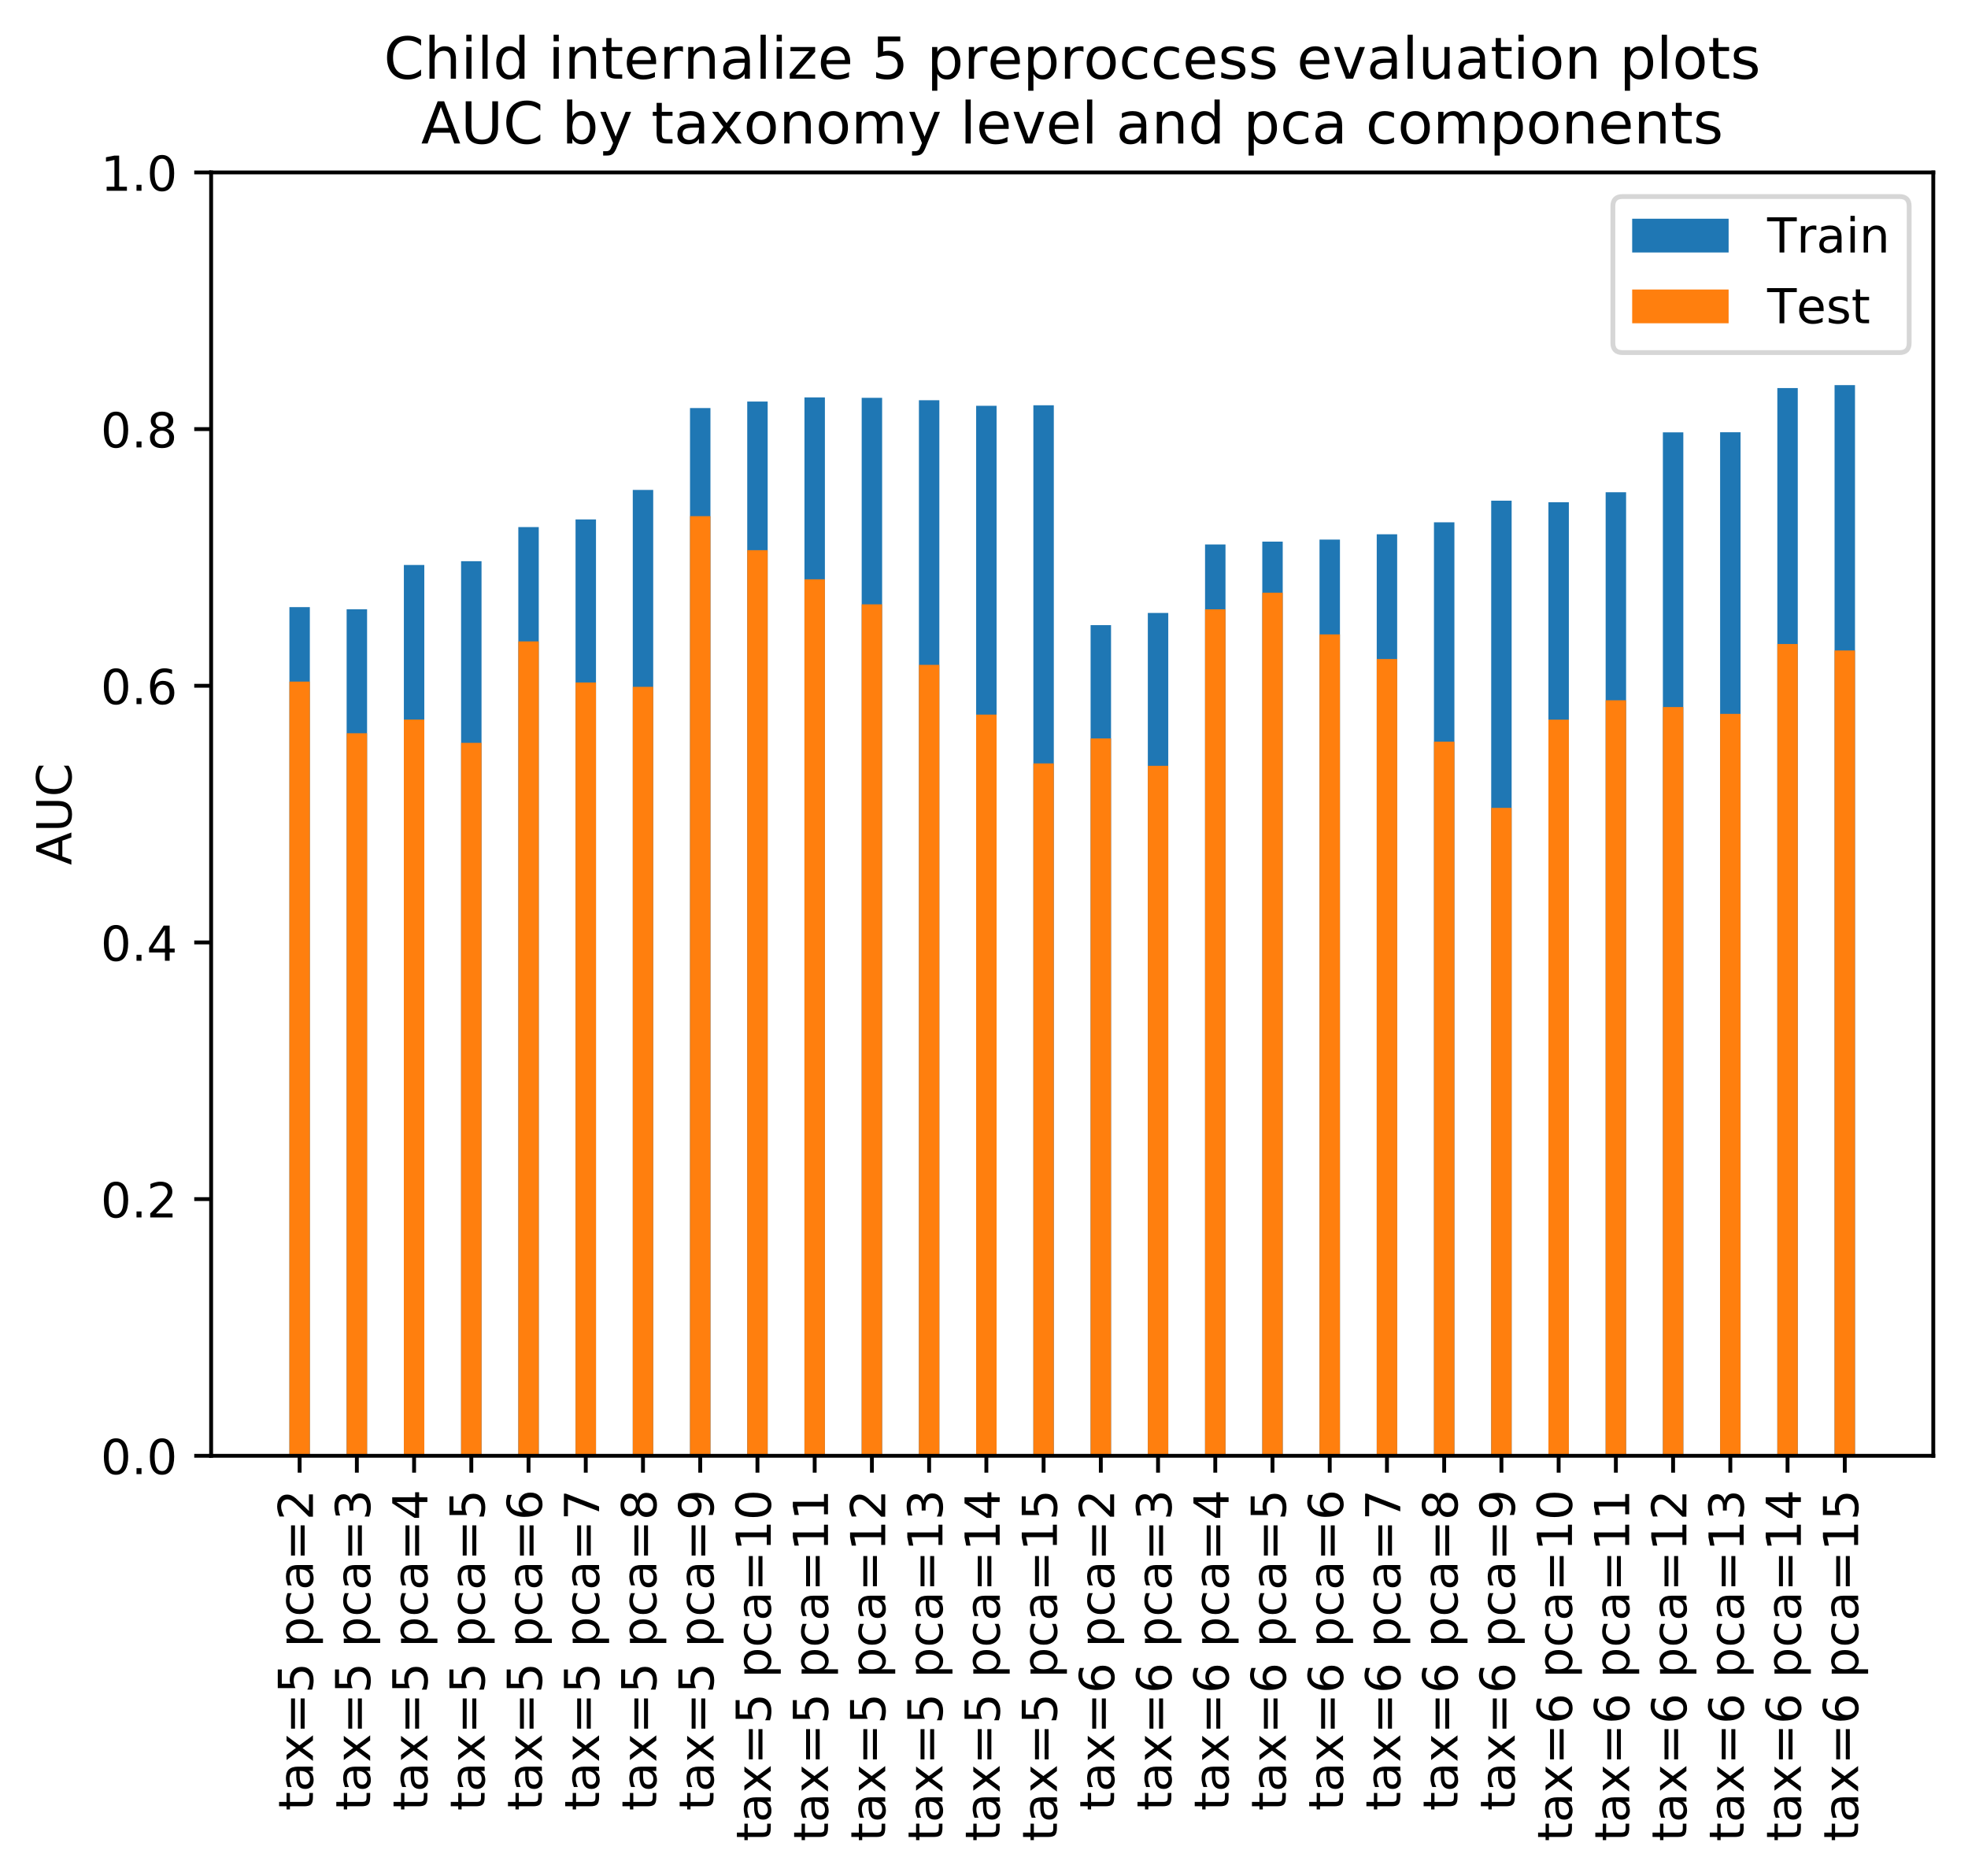 <?xml version="1.0" encoding="utf-8" standalone="no"?>
<!DOCTYPE svg PUBLIC "-//W3C//DTD SVG 1.1//EN"
  "http://www.w3.org/Graphics/SVG/1.1/DTD/svg11.dtd">
<!-- Created with matplotlib (https://matplotlib.org/) -->
<svg height="389.035pt" version="1.1" viewBox="0 0 408.101 389.035" width="408.101pt" xmlns="http://www.w3.org/2000/svg" xmlns:xlink="http://www.w3.org/1999/xlink">
 <defs>
  <style type="text/css">
*{stroke-linecap:butt;stroke-linejoin:round;}
  </style>
 </defs>
 <g id="figure_1">
  <g id="patch_1">
   <path d="M 0 389.035 
L 408.101 389.035 
L 408.101 0 
L 0 0 
z
" style="fill:#ffffff;"/>
  </g>
  <g id="axes_1">
   <g id="patch_2">
    <path d="M 43.781 301.868 
L 400.901 301.868 
L 400.901 35.755 
L 43.781 35.755 
z
" style="fill:#ffffff;"/>
   </g>
   <g id="patch_3">
    <path clip-path="url(#p8aed05c4dd)" d="M 60.014 301.868 
L 64.252 301.868 
L 64.252 125.894 
L 60.014 125.894 
z
" style="fill:#1f77b4;"/>
   </g>
   <g id="patch_4">
    <path clip-path="url(#p8aed05c4dd)" d="M 71.881 301.868 
L 76.12 301.868 
L 76.12 126.332 
L 71.881 126.332 
z
" style="fill:#1f77b4;"/>
   </g>
   <g id="patch_5">
    <path clip-path="url(#p8aed05c4dd)" d="M 83.749 301.868 
L 87.987 301.868 
L 87.987 117.155 
L 83.749 117.155 
z
" style="fill:#1f77b4;"/>
   </g>
   <g id="patch_6">
    <path clip-path="url(#p8aed05c4dd)" d="M 95.616 301.868 
L 99.854 301.868 
L 99.854 116.371 
L 95.616 116.371 
z
" style="fill:#1f77b4;"/>
   </g>
   <g id="patch_7">
    <path clip-path="url(#p8aed05c4dd)" d="M 107.483 301.868 
L 111.721 301.868 
L 111.721 109.295 
L 107.483 109.295 
z
" style="fill:#1f77b4;"/>
   </g>
   <g id="patch_8">
    <path clip-path="url(#p8aed05c4dd)" d="M 119.35 301.868 
L 123.589 301.868 
L 123.589 107.703 
L 119.35 107.703 
z
" style="fill:#1f77b4;"/>
   </g>
   <g id="patch_9">
    <path clip-path="url(#p8aed05c4dd)" d="M 131.218 301.868 
L 135.456 301.868 
L 135.456 101.589 
L 131.218 101.589 
z
" style="fill:#1f77b4;"/>
   </g>
   <g id="patch_10">
    <path clip-path="url(#p8aed05c4dd)" d="M 143.085 301.868 
L 147.323 301.868 
L 147.323 84.616 
L 143.085 84.616 
z
" style="fill:#1f77b4;"/>
   </g>
   <g id="patch_11">
    <path clip-path="url(#p8aed05c4dd)" d="M 154.952 301.868 
L 159.19 301.868 
L 159.19 83.267 
L 154.952 83.267 
z
" style="fill:#1f77b4;"/>
   </g>
   <g id="patch_12">
    <path clip-path="url(#p8aed05c4dd)" d="M 166.819 301.868 
L 171.058 301.868 
L 171.058 82.4 
L 166.819 82.4 
z
" style="fill:#1f77b4;"/>
   </g>
   <g id="patch_13">
    <path clip-path="url(#p8aed05c4dd)" d="M 178.687 301.868 
L 182.925 301.868 
L 182.925 82.496 
L 178.687 82.496 
z
" style="fill:#1f77b4;"/>
   </g>
   <g id="patch_14">
    <path clip-path="url(#p8aed05c4dd)" d="M 190.554 301.868 
L 194.792 301.868 
L 194.792 82.995 
L 190.554 82.995 
z
" style="fill:#1f77b4;"/>
   </g>
   <g id="patch_15">
    <path clip-path="url(#p8aed05c4dd)" d="M 202.421 301.868 
L 206.66 301.868 
L 206.66 84.141 
L 202.421 84.141 
z
" style="fill:#1f77b4;"/>
   </g>
   <g id="patch_16">
    <path clip-path="url(#p8aed05c4dd)" d="M 214.288 301.868 
L 218.527 301.868 
L 218.527 84.031 
L 214.288 84.031 
z
" style="fill:#1f77b4;"/>
   </g>
   <g id="patch_17">
    <path clip-path="url(#p8aed05c4dd)" d="M 226.156 301.868 
L 230.394 301.868 
L 230.394 129.619 
L 226.156 129.619 
z
" style="fill:#1f77b4;"/>
   </g>
   <g id="patch_18">
    <path clip-path="url(#p8aed05c4dd)" d="M 238.023 301.868 
L 242.261 301.868 
L 242.261 127.099 
L 238.023 127.099 
z
" style="fill:#1f77b4;"/>
   </g>
   <g id="patch_19">
    <path clip-path="url(#p8aed05c4dd)" d="M 249.89 301.868 
L 254.129 301.868 
L 254.129 112.894 
L 249.89 112.894 
z
" style="fill:#1f77b4;"/>
   </g>
   <g id="patch_20">
    <path clip-path="url(#p8aed05c4dd)" d="M 261.758 301.868 
L 265.996 301.868 
L 265.996 112.309 
L 261.758 112.309 
z
" style="fill:#1f77b4;"/>
   </g>
   <g id="patch_21">
    <path clip-path="url(#p8aed05c4dd)" d="M 273.625 301.868 
L 277.863 301.868 
L 277.863 111.883 
L 273.625 111.883 
z
" style="fill:#1f77b4;"/>
   </g>
   <g id="patch_22">
    <path clip-path="url(#p8aed05c4dd)" d="M 285.492 301.868 
L 289.73 301.868 
L 289.73 110.781 
L 285.492 110.781 
z
" style="fill:#1f77b4;"/>
   </g>
   <g id="patch_23">
    <path clip-path="url(#p8aed05c4dd)" d="M 297.359 301.868 
L 301.598 301.868 
L 301.598 108.309 
L 297.359 108.309 
z
" style="fill:#1f77b4;"/>
   </g>
   <g id="patch_24">
    <path clip-path="url(#p8aed05c4dd)" d="M 309.227 301.868 
L 313.465 301.868 
L 313.465 103.822 
L 309.227 103.822 
z
" style="fill:#1f77b4;"/>
   </g>
   <g id="patch_25">
    <path clip-path="url(#p8aed05c4dd)" d="M 321.094 301.868 
L 325.332 301.868 
L 325.332 104.147 
L 321.094 104.147 
z
" style="fill:#1f77b4;"/>
   </g>
   <g id="patch_26">
    <path clip-path="url(#p8aed05c4dd)" d="M 332.961 301.868 
L 337.199 301.868 
L 337.199 102.068 
L 332.961 102.068 
z
" style="fill:#1f77b4;"/>
   </g>
   <g id="patch_27">
    <path clip-path="url(#p8aed05c4dd)" d="M 344.828 301.868 
L 349.067 301.868 
L 349.067 89.654 
L 344.828 89.654 
z
" style="fill:#1f77b4;"/>
   </g>
   <g id="patch_28">
    <path clip-path="url(#p8aed05c4dd)" d="M 356.696 301.868 
L 360.934 301.868 
L 360.934 89.628 
L 356.696 89.628 
z
" style="fill:#1f77b4;"/>
   </g>
   <g id="patch_29">
    <path clip-path="url(#p8aed05c4dd)" d="M 368.563 301.868 
L 372.801 301.868 
L 372.801 80.463 
L 368.563 80.463 
z
" style="fill:#1f77b4;"/>
   </g>
   <g id="patch_30">
    <path clip-path="url(#p8aed05c4dd)" d="M 380.43 301.868 
L 384.669 301.868 
L 384.669 79.861 
L 380.43 79.861 
z
" style="fill:#1f77b4;"/>
   </g>
   <g id="patch_31">
    <path clip-path="url(#p8aed05c4dd)" d="M 60.014 301.868 
L 64.252 301.868 
L 64.252 141.338 
L 60.014 141.338 
z
" style="fill:#ff7f0e;"/>
   </g>
   <g id="patch_32">
    <path clip-path="url(#p8aed05c4dd)" d="M 71.881 301.868 
L 76.12 301.868 
L 76.12 152.037 
L 71.881 152.037 
z
" style="fill:#ff7f0e;"/>
   </g>
   <g id="patch_33">
    <path clip-path="url(#p8aed05c4dd)" d="M 83.749 301.868 
L 87.987 301.868 
L 87.987 149.2 
L 83.749 149.2 
z
" style="fill:#ff7f0e;"/>
   </g>
   <g id="patch_34">
    <path clip-path="url(#p8aed05c4dd)" d="M 95.616 301.868 
L 99.854 301.868 
L 99.854 154.039 
L 95.616 154.039 
z
" style="fill:#ff7f0e;"/>
   </g>
   <g id="patch_35">
    <path clip-path="url(#p8aed05c4dd)" d="M 107.483 301.868 
L 111.721 301.868 
L 111.721 132.996 
L 107.483 132.996 
z
" style="fill:#ff7f0e;"/>
   </g>
   <g id="patch_36">
    <path clip-path="url(#p8aed05c4dd)" d="M 119.35 301.868 
L 123.589 301.868 
L 123.589 141.521 
L 119.35 141.521 
z
" style="fill:#ff7f0e;"/>
   </g>
   <g id="patch_37">
    <path clip-path="url(#p8aed05c4dd)" d="M 131.218 301.868 
L 135.456 301.868 
L 135.456 142.419 
L 131.218 142.419 
z
" style="fill:#ff7f0e;"/>
   </g>
   <g id="patch_38">
    <path clip-path="url(#p8aed05c4dd)" d="M 143.085 301.868 
L 147.323 301.868 
L 147.323 107.034 
L 143.085 107.034 
z
" style="fill:#ff7f0e;"/>
   </g>
   <g id="patch_39">
    <path clip-path="url(#p8aed05c4dd)" d="M 154.952 301.868 
L 159.19 301.868 
L 159.19 114.086 
L 154.952 114.086 
z
" style="fill:#ff7f0e;"/>
   </g>
   <g id="patch_40">
    <path clip-path="url(#p8aed05c4dd)" d="M 166.819 301.868 
L 171.058 301.868 
L 171.058 120.126 
L 166.819 120.126 
z
" style="fill:#ff7f0e;"/>
   </g>
   <g id="patch_41">
    <path clip-path="url(#p8aed05c4dd)" d="M 178.687 301.868 
L 182.925 301.868 
L 182.925 125.318 
L 178.687 125.318 
z
" style="fill:#ff7f0e;"/>
   </g>
   <g id="patch_42">
    <path clip-path="url(#p8aed05c4dd)" d="M 190.554 301.868 
L 194.792 301.868 
L 194.792 137.86 
L 190.554 137.86 
z
" style="fill:#ff7f0e;"/>
   </g>
   <g id="patch_43">
    <path clip-path="url(#p8aed05c4dd)" d="M 202.421 301.868 
L 206.66 301.868 
L 206.66 148.177 
L 202.421 148.177 
z
" style="fill:#ff7f0e;"/>
   </g>
   <g id="patch_44">
    <path clip-path="url(#p8aed05c4dd)" d="M 214.288 301.868 
L 218.527 301.868 
L 218.527 158.3 
L 214.288 158.3 
z
" style="fill:#ff7f0e;"/>
   </g>
   <g id="patch_45">
    <path clip-path="url(#p8aed05c4dd)" d="M 226.156 301.868 
L 230.394 301.868 
L 230.394 153.121 
L 226.156 153.121 
z
" style="fill:#ff7f0e;"/>
   </g>
   <g id="patch_46">
    <path clip-path="url(#p8aed05c4dd)" d="M 238.023 301.868 
L 242.261 301.868 
L 242.261 158.796 
L 238.023 158.796 
z
" style="fill:#ff7f0e;"/>
   </g>
   <g id="patch_47">
    <path clip-path="url(#p8aed05c4dd)" d="M 249.89 301.868 
L 254.129 301.868 
L 254.129 126.346 
L 249.89 126.346 
z
" style="fill:#ff7f0e;"/>
   </g>
   <g id="patch_48">
    <path clip-path="url(#p8aed05c4dd)" d="M 261.758 301.868 
L 265.996 301.868 
L 265.996 122.899 
L 261.758 122.899 
z
" style="fill:#ff7f0e;"/>
   </g>
   <g id="patch_49">
    <path clip-path="url(#p8aed05c4dd)" d="M 273.625 301.868 
L 277.863 301.868 
L 277.863 131.552 
L 273.625 131.552 
z
" style="fill:#ff7f0e;"/>
   </g>
   <g id="patch_50">
    <path clip-path="url(#p8aed05c4dd)" d="M 285.492 301.868 
L 289.73 301.868 
L 289.73 136.652 
L 285.492 136.652 
z
" style="fill:#ff7f0e;"/>
   </g>
   <g id="patch_51">
    <path clip-path="url(#p8aed05c4dd)" d="M 297.359 301.868 
L 301.598 301.868 
L 301.598 153.799 
L 297.359 153.799 
z
" style="fill:#ff7f0e;"/>
   </g>
   <g id="patch_52">
    <path clip-path="url(#p8aed05c4dd)" d="M 309.227 301.868 
L 313.465 301.868 
L 313.465 167.513 
L 309.227 167.513 
z
" style="fill:#ff7f0e;"/>
   </g>
   <g id="patch_53">
    <path clip-path="url(#p8aed05c4dd)" d="M 321.094 301.868 
L 325.332 301.868 
L 325.332 149.225 
L 321.094 149.225 
z
" style="fill:#ff7f0e;"/>
   </g>
   <g id="patch_54">
    <path clip-path="url(#p8aed05c4dd)" d="M 332.961 301.868 
L 337.199 301.868 
L 337.199 145.208 
L 332.961 145.208 
z
" style="fill:#ff7f0e;"/>
   </g>
   <g id="patch_55">
    <path clip-path="url(#p8aed05c4dd)" d="M 344.828 301.868 
L 349.067 301.868 
L 349.067 146.607 
L 344.828 146.607 
z
" style="fill:#ff7f0e;"/>
   </g>
   <g id="patch_56">
    <path clip-path="url(#p8aed05c4dd)" d="M 356.696 301.868 
L 360.934 301.868 
L 360.934 148.029 
L 356.696 148.029 
z
" style="fill:#ff7f0e;"/>
   </g>
   <g id="patch_57">
    <path clip-path="url(#p8aed05c4dd)" d="M 368.563 301.868 
L 372.801 301.868 
L 372.801 133.542 
L 368.563 133.542 
z
" style="fill:#ff7f0e;"/>
   </g>
   <g id="patch_58">
    <path clip-path="url(#p8aed05c4dd)" d="M 380.43 301.868 
L 384.669 301.868 
L 384.669 134.878 
L 380.43 134.878 
z
" style="fill:#ff7f0e;"/>
   </g>
   <g id="matplotlib.axis_1">
    <g id="xtick_1">
     <g id="line2d_1">
      <defs>
       <path d="M 0 0 
L 0 3.5 
" id="m11290af856" style="stroke:#000000;stroke-width:0.8;"/>
      </defs>
      <g>
       <use style="stroke:#000000;stroke-width:0.8;" x="62.133" xlink:href="#m11290af856" y="301.868"/>
      </g>
     </g>
     <g id="text_1">
      <!-- tax=5 pca=2 -->
      <defs>
       <path d="M 18.312 70.219 
L 18.312 54.688 
L 36.812 54.688 
L 36.812 47.703 
L 18.312 47.703 
L 18.312 18.016 
Q 18.312 11.328 20.141 9.422 
Q 21.969 7.516 27.594 7.516 
L 36.812 7.516 
L 36.812 0 
L 27.594 0 
Q 17.188 0 13.234 3.875 
Q 9.281 7.766 9.281 18.016 
L 9.281 47.703 
L 2.688 47.703 
L 2.688 54.688 
L 9.281 54.688 
L 9.281 70.219 
z
" id="DejaVuSans-116"/>
       <path d="M 34.281 27.484 
Q 23.391 27.484 19.188 25 
Q 14.984 22.516 14.984 16.5 
Q 14.984 11.719 18.141 8.906 
Q 21.297 6.109 26.703 6.109 
Q 34.188 6.109 38.703 11.406 
Q 43.219 16.703 43.219 25.484 
L 43.219 27.484 
z
M 52.203 31.203 
L 52.203 0 
L 43.219 0 
L 43.219 8.297 
Q 40.141 3.328 35.547 0.953 
Q 30.953 -1.422 24.312 -1.422 
Q 15.922 -1.422 10.953 3.297 
Q 6 8.016 6 15.922 
Q 6 25.141 12.172 29.828 
Q 18.359 34.516 30.609 34.516 
L 43.219 34.516 
L 43.219 35.406 
Q 43.219 41.609 39.141 45 
Q 35.062 48.391 27.688 48.391 
Q 23 48.391 18.547 47.266 
Q 14.109 46.141 10.016 43.891 
L 10.016 52.203 
Q 14.938 54.109 19.578 55.047 
Q 24.219 56 28.609 56 
Q 40.484 56 46.344 49.844 
Q 52.203 43.703 52.203 31.203 
z
" id="DejaVuSans-97"/>
       <path d="M 54.891 54.688 
L 35.109 28.078 
L 55.906 0 
L 45.312 0 
L 29.391 21.484 
L 13.484 0 
L 2.875 0 
L 24.125 28.609 
L 4.688 54.688 
L 15.281 54.688 
L 29.781 35.203 
L 44.281 54.688 
z
" id="DejaVuSans-120"/>
       <path d="M 10.594 45.406 
L 73.188 45.406 
L 73.188 37.203 
L 10.594 37.203 
z
M 10.594 25.484 
L 73.188 25.484 
L 73.188 17.188 
L 10.594 17.188 
z
" id="DejaVuSans-61"/>
       <path d="M 10.797 72.906 
L 49.516 72.906 
L 49.516 64.594 
L 19.828 64.594 
L 19.828 46.734 
Q 21.969 47.469 24.109 47.828 
Q 26.266 48.188 28.422 48.188 
Q 40.625 48.188 47.75 41.5 
Q 54.891 34.812 54.891 23.391 
Q 54.891 11.625 47.562 5.094 
Q 40.234 -1.422 26.906 -1.422 
Q 22.312 -1.422 17.547 -0.641 
Q 12.797 0.141 7.719 1.703 
L 7.719 11.625 
Q 12.109 9.234 16.797 8.062 
Q 21.484 6.891 26.703 6.891 
Q 35.156 6.891 40.078 11.328 
Q 45.016 15.766 45.016 23.391 
Q 45.016 31 40.078 35.438 
Q 35.156 39.891 26.703 39.891 
Q 22.75 39.891 18.812 39.016 
Q 14.891 38.141 10.797 36.281 
z
" id="DejaVuSans-53"/>
       <path id="DejaVuSans-32"/>
       <path d="M 18.109 8.203 
L 18.109 -20.797 
L 9.078 -20.797 
L 9.078 54.688 
L 18.109 54.688 
L 18.109 46.391 
Q 20.953 51.266 25.266 53.625 
Q 29.594 56 35.594 56 
Q 45.562 56 51.781 48.094 
Q 58.016 40.188 58.016 27.297 
Q 58.016 14.406 51.781 6.484 
Q 45.562 -1.422 35.594 -1.422 
Q 29.594 -1.422 25.266 0.953 
Q 20.953 3.328 18.109 8.203 
z
M 48.688 27.297 
Q 48.688 37.203 44.609 42.844 
Q 40.531 48.484 33.406 48.484 
Q 26.266 48.484 22.188 42.844 
Q 18.109 37.203 18.109 27.297 
Q 18.109 17.391 22.188 11.75 
Q 26.266 6.109 33.406 6.109 
Q 40.531 6.109 44.609 11.75 
Q 48.688 17.391 48.688 27.297 
z
" id="DejaVuSans-112"/>
       <path d="M 48.781 52.594 
L 48.781 44.188 
Q 44.969 46.297 41.141 47.344 
Q 37.312 48.391 33.406 48.391 
Q 24.656 48.391 19.812 42.844 
Q 14.984 37.312 14.984 27.297 
Q 14.984 17.281 19.812 11.734 
Q 24.656 6.203 33.406 6.203 
Q 37.312 6.203 41.141 7.25 
Q 44.969 8.297 48.781 10.406 
L 48.781 2.094 
Q 45.016 0.344 40.984 -0.531 
Q 36.969 -1.422 32.422 -1.422 
Q 20.062 -1.422 12.781 6.344 
Q 5.516 14.109 5.516 27.297 
Q 5.516 40.672 12.859 48.328 
Q 20.219 56 33.016 56 
Q 37.156 56 41.109 55.141 
Q 45.062 54.297 48.781 52.594 
z
" id="DejaVuSans-99"/>
       <path d="M 19.188 8.297 
L 53.609 8.297 
L 53.609 0 
L 7.328 0 
L 7.328 8.297 
Q 12.938 14.109 22.625 23.891 
Q 32.328 33.688 34.812 36.531 
Q 39.547 41.844 41.422 45.531 
Q 43.312 49.219 43.312 52.781 
Q 43.312 58.594 39.234 62.25 
Q 35.156 65.922 28.609 65.922 
Q 23.969 65.922 18.812 64.312 
Q 13.672 62.703 7.812 59.422 
L 7.812 69.391 
Q 13.766 71.781 18.938 73 
Q 24.125 74.219 28.422 74.219 
Q 39.75 74.219 46.484 68.547 
Q 53.219 62.891 53.219 53.422 
Q 53.219 48.922 51.531 44.891 
Q 49.859 40.875 45.406 35.406 
Q 44.188 33.984 37.641 27.219 
Q 31.109 20.453 19.188 8.297 
z
" id="DejaVuSans-50"/>
      </defs>
      <g transform="translate(64.893 375.472)rotate(-90)scale(0.1 -0.1)">
       <use xlink:href="#DejaVuSans-116"/>
       <use x="39.209" xlink:href="#DejaVuSans-97"/>
       <use x="100.488" xlink:href="#DejaVuSans-120"/>
       <use x="159.668" xlink:href="#DejaVuSans-61"/>
       <use x="243.457" xlink:href="#DejaVuSans-53"/>
       <use x="307.08" xlink:href="#DejaVuSans-32"/>
       <use x="338.867" xlink:href="#DejaVuSans-112"/>
       <use x="402.344" xlink:href="#DejaVuSans-99"/>
       <use x="457.324" xlink:href="#DejaVuSans-97"/>
       <use x="518.604" xlink:href="#DejaVuSans-61"/>
       <use x="602.393" xlink:href="#DejaVuSans-50"/>
      </g>
     </g>
    </g>
    <g id="xtick_2">
     <g id="line2d_2">
      <g>
       <use style="stroke:#000000;stroke-width:0.8;" x="74" xlink:href="#m11290af856" y="301.868"/>
      </g>
     </g>
     <g id="text_2">
      <!-- tax=5 pca=3 -->
      <defs>
       <path d="M 40.578 39.312 
Q 47.656 37.797 51.625 33 
Q 55.609 28.219 55.609 21.188 
Q 55.609 10.406 48.188 4.484 
Q 40.766 -1.422 27.094 -1.422 
Q 22.516 -1.422 17.656 -0.516 
Q 12.797 0.391 7.625 2.203 
L 7.625 11.719 
Q 11.719 9.328 16.594 8.109 
Q 21.484 6.891 26.812 6.891 
Q 36.078 6.891 40.938 10.547 
Q 45.797 14.203 45.797 21.188 
Q 45.797 27.641 41.281 31.266 
Q 36.766 34.906 28.719 34.906 
L 20.219 34.906 
L 20.219 43.016 
L 29.109 43.016 
Q 36.375 43.016 40.234 45.922 
Q 44.094 48.828 44.094 54.297 
Q 44.094 59.906 40.109 62.906 
Q 36.141 65.922 28.719 65.922 
Q 24.656 65.922 20.016 65.031 
Q 15.375 64.156 9.812 62.312 
L 9.812 71.094 
Q 15.438 72.656 20.344 73.438 
Q 25.25 74.219 29.594 74.219 
Q 40.828 74.219 47.359 69.109 
Q 53.906 64.016 53.906 55.328 
Q 53.906 49.266 50.438 45.094 
Q 46.969 40.922 40.578 39.312 
z
" id="DejaVuSans-51"/>
      </defs>
      <g transform="translate(76.76 375.472)rotate(-90)scale(0.1 -0.1)">
       <use xlink:href="#DejaVuSans-116"/>
       <use x="39.209" xlink:href="#DejaVuSans-97"/>
       <use x="100.488" xlink:href="#DejaVuSans-120"/>
       <use x="159.668" xlink:href="#DejaVuSans-61"/>
       <use x="243.457" xlink:href="#DejaVuSans-53"/>
       <use x="307.08" xlink:href="#DejaVuSans-32"/>
       <use x="338.867" xlink:href="#DejaVuSans-112"/>
       <use x="402.344" xlink:href="#DejaVuSans-99"/>
       <use x="457.324" xlink:href="#DejaVuSans-97"/>
       <use x="518.604" xlink:href="#DejaVuSans-61"/>
       <use x="602.393" xlink:href="#DejaVuSans-51"/>
      </g>
     </g>
    </g>
    <g id="xtick_3">
     <g id="line2d_3">
      <g>
       <use style="stroke:#000000;stroke-width:0.8;" x="85.868" xlink:href="#m11290af856" y="301.868"/>
      </g>
     </g>
     <g id="text_3">
      <!-- tax=5 pca=4 -->
      <defs>
       <path d="M 37.797 64.312 
L 12.891 25.391 
L 37.797 25.391 
z
M 35.203 72.906 
L 47.609 72.906 
L 47.609 25.391 
L 58.016 25.391 
L 58.016 17.188 
L 47.609 17.188 
L 47.609 0 
L 37.797 0 
L 37.797 17.188 
L 4.891 17.188 
L 4.891 26.703 
z
" id="DejaVuSans-52"/>
      </defs>
      <g transform="translate(88.627 375.472)rotate(-90)scale(0.1 -0.1)">
       <use xlink:href="#DejaVuSans-116"/>
       <use x="39.209" xlink:href="#DejaVuSans-97"/>
       <use x="100.488" xlink:href="#DejaVuSans-120"/>
       <use x="159.668" xlink:href="#DejaVuSans-61"/>
       <use x="243.457" xlink:href="#DejaVuSans-53"/>
       <use x="307.08" xlink:href="#DejaVuSans-32"/>
       <use x="338.867" xlink:href="#DejaVuSans-112"/>
       <use x="402.344" xlink:href="#DejaVuSans-99"/>
       <use x="457.324" xlink:href="#DejaVuSans-97"/>
       <use x="518.604" xlink:href="#DejaVuSans-61"/>
       <use x="602.393" xlink:href="#DejaVuSans-52"/>
      </g>
     </g>
    </g>
    <g id="xtick_4">
     <g id="line2d_4">
      <g>
       <use style="stroke:#000000;stroke-width:0.8;" x="97.735" xlink:href="#m11290af856" y="301.868"/>
      </g>
     </g>
     <g id="text_4">
      <!-- tax=5 pca=5 -->
      <g transform="translate(100.494 375.472)rotate(-90)scale(0.1 -0.1)">
       <use xlink:href="#DejaVuSans-116"/>
       <use x="39.209" xlink:href="#DejaVuSans-97"/>
       <use x="100.488" xlink:href="#DejaVuSans-120"/>
       <use x="159.668" xlink:href="#DejaVuSans-61"/>
       <use x="243.457" xlink:href="#DejaVuSans-53"/>
       <use x="307.08" xlink:href="#DejaVuSans-32"/>
       <use x="338.867" xlink:href="#DejaVuSans-112"/>
       <use x="402.344" xlink:href="#DejaVuSans-99"/>
       <use x="457.324" xlink:href="#DejaVuSans-97"/>
       <use x="518.604" xlink:href="#DejaVuSans-61"/>
       <use x="602.393" xlink:href="#DejaVuSans-53"/>
      </g>
     </g>
    </g>
    <g id="xtick_5">
     <g id="line2d_5">
      <g>
       <use style="stroke:#000000;stroke-width:0.8;" x="109.602" xlink:href="#m11290af856" y="301.868"/>
      </g>
     </g>
     <g id="text_5">
      <!-- tax=5 pca=6 -->
      <defs>
       <path d="M 33.016 40.375 
Q 26.375 40.375 22.484 35.828 
Q 18.609 31.297 18.609 23.391 
Q 18.609 15.531 22.484 10.953 
Q 26.375 6.391 33.016 6.391 
Q 39.656 6.391 43.531 10.953 
Q 47.406 15.531 47.406 23.391 
Q 47.406 31.297 43.531 35.828 
Q 39.656 40.375 33.016 40.375 
z
M 52.594 71.297 
L 52.594 62.312 
Q 48.875 64.062 45.094 64.984 
Q 41.312 65.922 37.594 65.922 
Q 27.828 65.922 22.672 59.328 
Q 17.531 52.734 16.797 39.406 
Q 19.672 43.656 24.016 45.922 
Q 28.375 48.188 33.594 48.188 
Q 44.578 48.188 50.953 41.516 
Q 57.328 34.859 57.328 23.391 
Q 57.328 12.156 50.688 5.359 
Q 44.047 -1.422 33.016 -1.422 
Q 20.359 -1.422 13.672 8.266 
Q 6.984 17.969 6.984 36.375 
Q 6.984 53.656 15.188 63.938 
Q 23.391 74.219 37.203 74.219 
Q 40.922 74.219 44.703 73.484 
Q 48.484 72.75 52.594 71.297 
z
" id="DejaVuSans-54"/>
      </defs>
      <g transform="translate(112.362 375.472)rotate(-90)scale(0.1 -0.1)">
       <use xlink:href="#DejaVuSans-116"/>
       <use x="39.209" xlink:href="#DejaVuSans-97"/>
       <use x="100.488" xlink:href="#DejaVuSans-120"/>
       <use x="159.668" xlink:href="#DejaVuSans-61"/>
       <use x="243.457" xlink:href="#DejaVuSans-53"/>
       <use x="307.08" xlink:href="#DejaVuSans-32"/>
       <use x="338.867" xlink:href="#DejaVuSans-112"/>
       <use x="402.344" xlink:href="#DejaVuSans-99"/>
       <use x="457.324" xlink:href="#DejaVuSans-97"/>
       <use x="518.604" xlink:href="#DejaVuSans-61"/>
       <use x="602.393" xlink:href="#DejaVuSans-54"/>
      </g>
     </g>
    </g>
    <g id="xtick_6">
     <g id="line2d_6">
      <g>
       <use style="stroke:#000000;stroke-width:0.8;" x="121.469" xlink:href="#m11290af856" y="301.868"/>
      </g>
     </g>
     <g id="text_6">
      <!-- tax=5 pca=7 -->
      <defs>
       <path d="M 8.203 72.906 
L 55.078 72.906 
L 55.078 68.703 
L 28.609 0 
L 18.312 0 
L 43.219 64.594 
L 8.203 64.594 
z
" id="DejaVuSans-55"/>
      </defs>
      <g transform="translate(124.229 375.472)rotate(-90)scale(0.1 -0.1)">
       <use xlink:href="#DejaVuSans-116"/>
       <use x="39.209" xlink:href="#DejaVuSans-97"/>
       <use x="100.488" xlink:href="#DejaVuSans-120"/>
       <use x="159.668" xlink:href="#DejaVuSans-61"/>
       <use x="243.457" xlink:href="#DejaVuSans-53"/>
       <use x="307.08" xlink:href="#DejaVuSans-32"/>
       <use x="338.867" xlink:href="#DejaVuSans-112"/>
       <use x="402.344" xlink:href="#DejaVuSans-99"/>
       <use x="457.324" xlink:href="#DejaVuSans-97"/>
       <use x="518.604" xlink:href="#DejaVuSans-61"/>
       <use x="602.393" xlink:href="#DejaVuSans-55"/>
      </g>
     </g>
    </g>
    <g id="xtick_7">
     <g id="line2d_7">
      <g>
       <use style="stroke:#000000;stroke-width:0.8;" x="133.337" xlink:href="#m11290af856" y="301.868"/>
      </g>
     </g>
     <g id="text_7">
      <!-- tax=5 pca=8 -->
      <defs>
       <path d="M 31.781 34.625 
Q 24.75 34.625 20.719 30.859 
Q 16.703 27.094 16.703 20.516 
Q 16.703 13.922 20.719 10.156 
Q 24.75 6.391 31.781 6.391 
Q 38.812 6.391 42.859 10.172 
Q 46.922 13.969 46.922 20.516 
Q 46.922 27.094 42.891 30.859 
Q 38.875 34.625 31.781 34.625 
z
M 21.922 38.812 
Q 15.578 40.375 12.031 44.719 
Q 8.5 49.078 8.5 55.328 
Q 8.5 64.062 14.719 69.141 
Q 20.953 74.219 31.781 74.219 
Q 42.672 74.219 48.875 69.141 
Q 55.078 64.062 55.078 55.328 
Q 55.078 49.078 51.531 44.719 
Q 48 40.375 41.703 38.812 
Q 48.828 37.156 52.797 32.312 
Q 56.781 27.484 56.781 20.516 
Q 56.781 9.906 50.312 4.234 
Q 43.844 -1.422 31.781 -1.422 
Q 19.734 -1.422 13.25 4.234 
Q 6.781 9.906 6.781 20.516 
Q 6.781 27.484 10.781 32.312 
Q 14.797 37.156 21.922 38.812 
z
M 18.312 54.391 
Q 18.312 48.734 21.844 45.562 
Q 25.391 42.391 31.781 42.391 
Q 38.141 42.391 41.719 45.562 
Q 45.312 48.734 45.312 54.391 
Q 45.312 60.062 41.719 63.234 
Q 38.141 66.406 31.781 66.406 
Q 25.391 66.406 21.844 63.234 
Q 18.312 60.062 18.312 54.391 
z
" id="DejaVuSans-56"/>
      </defs>
      <g transform="translate(136.096 375.472)rotate(-90)scale(0.1 -0.1)">
       <use xlink:href="#DejaVuSans-116"/>
       <use x="39.209" xlink:href="#DejaVuSans-97"/>
       <use x="100.488" xlink:href="#DejaVuSans-120"/>
       <use x="159.668" xlink:href="#DejaVuSans-61"/>
       <use x="243.457" xlink:href="#DejaVuSans-53"/>
       <use x="307.08" xlink:href="#DejaVuSans-32"/>
       <use x="338.867" xlink:href="#DejaVuSans-112"/>
       <use x="402.344" xlink:href="#DejaVuSans-99"/>
       <use x="457.324" xlink:href="#DejaVuSans-97"/>
       <use x="518.604" xlink:href="#DejaVuSans-61"/>
       <use x="602.393" xlink:href="#DejaVuSans-56"/>
      </g>
     </g>
    </g>
    <g id="xtick_8">
     <g id="line2d_8">
      <g>
       <use style="stroke:#000000;stroke-width:0.8;" x="145.204" xlink:href="#m11290af856" y="301.868"/>
      </g>
     </g>
     <g id="text_8">
      <!-- tax=5 pca=9 -->
      <defs>
       <path d="M 10.984 1.516 
L 10.984 10.5 
Q 14.703 8.734 18.5 7.812 
Q 22.312 6.891 25.984 6.891 
Q 35.75 6.891 40.891 13.453 
Q 46.047 20.016 46.781 33.406 
Q 43.953 29.203 39.594 26.953 
Q 35.25 24.703 29.984 24.703 
Q 19.047 24.703 12.672 31.312 
Q 6.297 37.938 6.297 49.422 
Q 6.297 60.641 12.938 67.422 
Q 19.578 74.219 30.609 74.219 
Q 43.266 74.219 49.922 64.516 
Q 56.594 54.828 56.594 36.375 
Q 56.594 19.141 48.406 8.859 
Q 40.234 -1.422 26.422 -1.422 
Q 22.703 -1.422 18.891 -0.688 
Q 15.094 0.047 10.984 1.516 
z
M 30.609 32.422 
Q 37.25 32.422 41.125 36.953 
Q 45.016 41.5 45.016 49.422 
Q 45.016 57.281 41.125 61.844 
Q 37.25 66.406 30.609 66.406 
Q 23.969 66.406 20.094 61.844 
Q 16.219 57.281 16.219 49.422 
Q 16.219 41.5 20.094 36.953 
Q 23.969 32.422 30.609 32.422 
z
" id="DejaVuSans-57"/>
      </defs>
      <g transform="translate(147.963 375.472)rotate(-90)scale(0.1 -0.1)">
       <use xlink:href="#DejaVuSans-116"/>
       <use x="39.209" xlink:href="#DejaVuSans-97"/>
       <use x="100.488" xlink:href="#DejaVuSans-120"/>
       <use x="159.668" xlink:href="#DejaVuSans-61"/>
       <use x="243.457" xlink:href="#DejaVuSans-53"/>
       <use x="307.08" xlink:href="#DejaVuSans-32"/>
       <use x="338.867" xlink:href="#DejaVuSans-112"/>
       <use x="402.344" xlink:href="#DejaVuSans-99"/>
       <use x="457.324" xlink:href="#DejaVuSans-97"/>
       <use x="518.604" xlink:href="#DejaVuSans-61"/>
       <use x="602.393" xlink:href="#DejaVuSans-57"/>
      </g>
     </g>
    </g>
    <g id="xtick_9">
     <g id="line2d_9">
      <g>
       <use style="stroke:#000000;stroke-width:0.8;" x="157.071" xlink:href="#m11290af856" y="301.868"/>
      </g>
     </g>
     <g id="text_9">
      <!-- tax=5 pca=10 -->
      <defs>
       <path d="M 12.406 8.297 
L 28.516 8.297 
L 28.516 63.922 
L 10.984 60.406 
L 10.984 69.391 
L 28.422 72.906 
L 38.281 72.906 
L 38.281 8.297 
L 54.391 8.297 
L 54.391 0 
L 12.406 0 
z
" id="DejaVuSans-49"/>
       <path d="M 31.781 66.406 
Q 24.172 66.406 20.328 58.906 
Q 16.5 51.422 16.5 36.375 
Q 16.5 21.391 20.328 13.891 
Q 24.172 6.391 31.781 6.391 
Q 39.453 6.391 43.281 13.891 
Q 47.125 21.391 47.125 36.375 
Q 47.125 51.422 43.281 58.906 
Q 39.453 66.406 31.781 66.406 
z
M 31.781 74.219 
Q 44.047 74.219 50.516 64.516 
Q 56.984 54.828 56.984 36.375 
Q 56.984 17.969 50.516 8.266 
Q 44.047 -1.422 31.781 -1.422 
Q 19.531 -1.422 13.062 8.266 
Q 6.594 17.969 6.594 36.375 
Q 6.594 54.828 13.062 64.516 
Q 19.531 74.219 31.781 74.219 
z
" id="DejaVuSans-48"/>
      </defs>
      <g transform="translate(159.831 381.835)rotate(-90)scale(0.1 -0.1)">
       <use xlink:href="#DejaVuSans-116"/>
       <use x="39.209" xlink:href="#DejaVuSans-97"/>
       <use x="100.488" xlink:href="#DejaVuSans-120"/>
       <use x="159.668" xlink:href="#DejaVuSans-61"/>
       <use x="243.457" xlink:href="#DejaVuSans-53"/>
       <use x="307.08" xlink:href="#DejaVuSans-32"/>
       <use x="338.867" xlink:href="#DejaVuSans-112"/>
       <use x="402.344" xlink:href="#DejaVuSans-99"/>
       <use x="457.324" xlink:href="#DejaVuSans-97"/>
       <use x="518.604" xlink:href="#DejaVuSans-61"/>
       <use x="602.393" xlink:href="#DejaVuSans-49"/>
       <use x="666.016" xlink:href="#DejaVuSans-48"/>
      </g>
     </g>
    </g>
    <g id="xtick_10">
     <g id="line2d_10">
      <g>
       <use style="stroke:#000000;stroke-width:0.8;" x="168.939" xlink:href="#m11290af856" y="301.868"/>
      </g>
     </g>
     <g id="text_10">
      <!-- tax=5 pca=11 -->
      <g transform="translate(171.698 381.835)rotate(-90)scale(0.1 -0.1)">
       <use xlink:href="#DejaVuSans-116"/>
       <use x="39.209" xlink:href="#DejaVuSans-97"/>
       <use x="100.488" xlink:href="#DejaVuSans-120"/>
       <use x="159.668" xlink:href="#DejaVuSans-61"/>
       <use x="243.457" xlink:href="#DejaVuSans-53"/>
       <use x="307.08" xlink:href="#DejaVuSans-32"/>
       <use x="338.867" xlink:href="#DejaVuSans-112"/>
       <use x="402.344" xlink:href="#DejaVuSans-99"/>
       <use x="457.324" xlink:href="#DejaVuSans-97"/>
       <use x="518.604" xlink:href="#DejaVuSans-61"/>
       <use x="602.393" xlink:href="#DejaVuSans-49"/>
       <use x="666.016" xlink:href="#DejaVuSans-49"/>
      </g>
     </g>
    </g>
    <g id="xtick_11">
     <g id="line2d_11">
      <g>
       <use style="stroke:#000000;stroke-width:0.8;" x="180.806" xlink:href="#m11290af856" y="301.868"/>
      </g>
     </g>
     <g id="text_11">
      <!-- tax=5 pca=12 -->
      <g transform="translate(183.565 381.835)rotate(-90)scale(0.1 -0.1)">
       <use xlink:href="#DejaVuSans-116"/>
       <use x="39.209" xlink:href="#DejaVuSans-97"/>
       <use x="100.488" xlink:href="#DejaVuSans-120"/>
       <use x="159.668" xlink:href="#DejaVuSans-61"/>
       <use x="243.457" xlink:href="#DejaVuSans-53"/>
       <use x="307.08" xlink:href="#DejaVuSans-32"/>
       <use x="338.867" xlink:href="#DejaVuSans-112"/>
       <use x="402.344" xlink:href="#DejaVuSans-99"/>
       <use x="457.324" xlink:href="#DejaVuSans-97"/>
       <use x="518.604" xlink:href="#DejaVuSans-61"/>
       <use x="602.393" xlink:href="#DejaVuSans-49"/>
       <use x="666.016" xlink:href="#DejaVuSans-50"/>
      </g>
     </g>
    </g>
    <g id="xtick_12">
     <g id="line2d_12">
      <g>
       <use style="stroke:#000000;stroke-width:0.8;" x="192.673" xlink:href="#m11290af856" y="301.868"/>
      </g>
     </g>
     <g id="text_12">
      <!-- tax=5 pca=13 -->
      <g transform="translate(195.432 381.835)rotate(-90)scale(0.1 -0.1)">
       <use xlink:href="#DejaVuSans-116"/>
       <use x="39.209" xlink:href="#DejaVuSans-97"/>
       <use x="100.488" xlink:href="#DejaVuSans-120"/>
       <use x="159.668" xlink:href="#DejaVuSans-61"/>
       <use x="243.457" xlink:href="#DejaVuSans-53"/>
       <use x="307.08" xlink:href="#DejaVuSans-32"/>
       <use x="338.867" xlink:href="#DejaVuSans-112"/>
       <use x="402.344" xlink:href="#DejaVuSans-99"/>
       <use x="457.324" xlink:href="#DejaVuSans-97"/>
       <use x="518.604" xlink:href="#DejaVuSans-61"/>
       <use x="602.393" xlink:href="#DejaVuSans-49"/>
       <use x="666.016" xlink:href="#DejaVuSans-51"/>
      </g>
     </g>
    </g>
    <g id="xtick_13">
     <g id="line2d_13">
      <g>
       <use style="stroke:#000000;stroke-width:0.8;" x="204.54" xlink:href="#m11290af856" y="301.868"/>
      </g>
     </g>
     <g id="text_13">
      <!-- tax=5 pca=14 -->
      <g transform="translate(207.3 381.835)rotate(-90)scale(0.1 -0.1)">
       <use xlink:href="#DejaVuSans-116"/>
       <use x="39.209" xlink:href="#DejaVuSans-97"/>
       <use x="100.488" xlink:href="#DejaVuSans-120"/>
       <use x="159.668" xlink:href="#DejaVuSans-61"/>
       <use x="243.457" xlink:href="#DejaVuSans-53"/>
       <use x="307.08" xlink:href="#DejaVuSans-32"/>
       <use x="338.867" xlink:href="#DejaVuSans-112"/>
       <use x="402.344" xlink:href="#DejaVuSans-99"/>
       <use x="457.324" xlink:href="#DejaVuSans-97"/>
       <use x="518.604" xlink:href="#DejaVuSans-61"/>
       <use x="602.393" xlink:href="#DejaVuSans-49"/>
       <use x="666.016" xlink:href="#DejaVuSans-52"/>
      </g>
     </g>
    </g>
    <g id="xtick_14">
     <g id="line2d_14">
      <g>
       <use style="stroke:#000000;stroke-width:0.8;" x="216.408" xlink:href="#m11290af856" y="301.868"/>
      </g>
     </g>
     <g id="text_14">
      <!-- tax=5 pca=15 -->
      <g transform="translate(219.167 381.835)rotate(-90)scale(0.1 -0.1)">
       <use xlink:href="#DejaVuSans-116"/>
       <use x="39.209" xlink:href="#DejaVuSans-97"/>
       <use x="100.488" xlink:href="#DejaVuSans-120"/>
       <use x="159.668" xlink:href="#DejaVuSans-61"/>
       <use x="243.457" xlink:href="#DejaVuSans-53"/>
       <use x="307.08" xlink:href="#DejaVuSans-32"/>
       <use x="338.867" xlink:href="#DejaVuSans-112"/>
       <use x="402.344" xlink:href="#DejaVuSans-99"/>
       <use x="457.324" xlink:href="#DejaVuSans-97"/>
       <use x="518.604" xlink:href="#DejaVuSans-61"/>
       <use x="602.393" xlink:href="#DejaVuSans-49"/>
       <use x="666.016" xlink:href="#DejaVuSans-53"/>
      </g>
     </g>
    </g>
    <g id="xtick_15">
     <g id="line2d_15">
      <g>
       <use style="stroke:#000000;stroke-width:0.8;" x="228.275" xlink:href="#m11290af856" y="301.868"/>
      </g>
     </g>
     <g id="text_15">
      <!-- tax=6 pca=2 -->
      <g transform="translate(231.034 375.472)rotate(-90)scale(0.1 -0.1)">
       <use xlink:href="#DejaVuSans-116"/>
       <use x="39.209" xlink:href="#DejaVuSans-97"/>
       <use x="100.488" xlink:href="#DejaVuSans-120"/>
       <use x="159.668" xlink:href="#DejaVuSans-61"/>
       <use x="243.457" xlink:href="#DejaVuSans-54"/>
       <use x="307.08" xlink:href="#DejaVuSans-32"/>
       <use x="338.867" xlink:href="#DejaVuSans-112"/>
       <use x="402.344" xlink:href="#DejaVuSans-99"/>
       <use x="457.324" xlink:href="#DejaVuSans-97"/>
       <use x="518.604" xlink:href="#DejaVuSans-61"/>
       <use x="602.393" xlink:href="#DejaVuSans-50"/>
      </g>
     </g>
    </g>
    <g id="xtick_16">
     <g id="line2d_16">
      <g>
       <use style="stroke:#000000;stroke-width:0.8;" x="240.142" xlink:href="#m11290af856" y="301.868"/>
      </g>
     </g>
     <g id="text_16">
      <!-- tax=6 pca=3 -->
      <g transform="translate(242.902 375.472)rotate(-90)scale(0.1 -0.1)">
       <use xlink:href="#DejaVuSans-116"/>
       <use x="39.209" xlink:href="#DejaVuSans-97"/>
       <use x="100.488" xlink:href="#DejaVuSans-120"/>
       <use x="159.668" xlink:href="#DejaVuSans-61"/>
       <use x="243.457" xlink:href="#DejaVuSans-54"/>
       <use x="307.08" xlink:href="#DejaVuSans-32"/>
       <use x="338.867" xlink:href="#DejaVuSans-112"/>
       <use x="402.344" xlink:href="#DejaVuSans-99"/>
       <use x="457.324" xlink:href="#DejaVuSans-97"/>
       <use x="518.604" xlink:href="#DejaVuSans-61"/>
       <use x="602.393" xlink:href="#DejaVuSans-51"/>
      </g>
     </g>
    </g>
    <g id="xtick_17">
     <g id="line2d_17">
      <g>
       <use style="stroke:#000000;stroke-width:0.8;" x="252.009" xlink:href="#m11290af856" y="301.868"/>
      </g>
     </g>
     <g id="text_17">
      <!-- tax=6 pca=4 -->
      <g transform="translate(254.769 375.472)rotate(-90)scale(0.1 -0.1)">
       <use xlink:href="#DejaVuSans-116"/>
       <use x="39.209" xlink:href="#DejaVuSans-97"/>
       <use x="100.488" xlink:href="#DejaVuSans-120"/>
       <use x="159.668" xlink:href="#DejaVuSans-61"/>
       <use x="243.457" xlink:href="#DejaVuSans-54"/>
       <use x="307.08" xlink:href="#DejaVuSans-32"/>
       <use x="338.867" xlink:href="#DejaVuSans-112"/>
       <use x="402.344" xlink:href="#DejaVuSans-99"/>
       <use x="457.324" xlink:href="#DejaVuSans-97"/>
       <use x="518.604" xlink:href="#DejaVuSans-61"/>
       <use x="602.393" xlink:href="#DejaVuSans-52"/>
      </g>
     </g>
    </g>
    <g id="xtick_18">
     <g id="line2d_18">
      <g>
       <use style="stroke:#000000;stroke-width:0.8;" x="263.877" xlink:href="#m11290af856" y="301.868"/>
      </g>
     </g>
     <g id="text_18">
      <!-- tax=6 pca=5 -->
      <g transform="translate(266.636 375.472)rotate(-90)scale(0.1 -0.1)">
       <use xlink:href="#DejaVuSans-116"/>
       <use x="39.209" xlink:href="#DejaVuSans-97"/>
       <use x="100.488" xlink:href="#DejaVuSans-120"/>
       <use x="159.668" xlink:href="#DejaVuSans-61"/>
       <use x="243.457" xlink:href="#DejaVuSans-54"/>
       <use x="307.08" xlink:href="#DejaVuSans-32"/>
       <use x="338.867" xlink:href="#DejaVuSans-112"/>
       <use x="402.344" xlink:href="#DejaVuSans-99"/>
       <use x="457.324" xlink:href="#DejaVuSans-97"/>
       <use x="518.604" xlink:href="#DejaVuSans-61"/>
       <use x="602.393" xlink:href="#DejaVuSans-53"/>
      </g>
     </g>
    </g>
    <g id="xtick_19">
     <g id="line2d_19">
      <g>
       <use style="stroke:#000000;stroke-width:0.8;" x="275.744" xlink:href="#m11290af856" y="301.868"/>
      </g>
     </g>
     <g id="text_19">
      <!-- tax=6 pca=6 -->
      <g transform="translate(278.503 375.472)rotate(-90)scale(0.1 -0.1)">
       <use xlink:href="#DejaVuSans-116"/>
       <use x="39.209" xlink:href="#DejaVuSans-97"/>
       <use x="100.488" xlink:href="#DejaVuSans-120"/>
       <use x="159.668" xlink:href="#DejaVuSans-61"/>
       <use x="243.457" xlink:href="#DejaVuSans-54"/>
       <use x="307.08" xlink:href="#DejaVuSans-32"/>
       <use x="338.867" xlink:href="#DejaVuSans-112"/>
       <use x="402.344" xlink:href="#DejaVuSans-99"/>
       <use x="457.324" xlink:href="#DejaVuSans-97"/>
       <use x="518.604" xlink:href="#DejaVuSans-61"/>
       <use x="602.393" xlink:href="#DejaVuSans-54"/>
      </g>
     </g>
    </g>
    <g id="xtick_20">
     <g id="line2d_20">
      <g>
       <use style="stroke:#000000;stroke-width:0.8;" x="287.611" xlink:href="#m11290af856" y="301.868"/>
      </g>
     </g>
     <g id="text_20">
      <!-- tax=6 pca=7 -->
      <g transform="translate(290.371 375.472)rotate(-90)scale(0.1 -0.1)">
       <use xlink:href="#DejaVuSans-116"/>
       <use x="39.209" xlink:href="#DejaVuSans-97"/>
       <use x="100.488" xlink:href="#DejaVuSans-120"/>
       <use x="159.668" xlink:href="#DejaVuSans-61"/>
       <use x="243.457" xlink:href="#DejaVuSans-54"/>
       <use x="307.08" xlink:href="#DejaVuSans-32"/>
       <use x="338.867" xlink:href="#DejaVuSans-112"/>
       <use x="402.344" xlink:href="#DejaVuSans-99"/>
       <use x="457.324" xlink:href="#DejaVuSans-97"/>
       <use x="518.604" xlink:href="#DejaVuSans-61"/>
       <use x="602.393" xlink:href="#DejaVuSans-55"/>
      </g>
     </g>
    </g>
    <g id="xtick_21">
     <g id="line2d_21">
      <g>
       <use style="stroke:#000000;stroke-width:0.8;" x="299.478" xlink:href="#m11290af856" y="301.868"/>
      </g>
     </g>
     <g id="text_21">
      <!-- tax=6 pca=8 -->
      <g transform="translate(302.238 375.472)rotate(-90)scale(0.1 -0.1)">
       <use xlink:href="#DejaVuSans-116"/>
       <use x="39.209" xlink:href="#DejaVuSans-97"/>
       <use x="100.488" xlink:href="#DejaVuSans-120"/>
       <use x="159.668" xlink:href="#DejaVuSans-61"/>
       <use x="243.457" xlink:href="#DejaVuSans-54"/>
       <use x="307.08" xlink:href="#DejaVuSans-32"/>
       <use x="338.867" xlink:href="#DejaVuSans-112"/>
       <use x="402.344" xlink:href="#DejaVuSans-99"/>
       <use x="457.324" xlink:href="#DejaVuSans-97"/>
       <use x="518.604" xlink:href="#DejaVuSans-61"/>
       <use x="602.393" xlink:href="#DejaVuSans-56"/>
      </g>
     </g>
    </g>
    <g id="xtick_22">
     <g id="line2d_22">
      <g>
       <use style="stroke:#000000;stroke-width:0.8;" x="311.346" xlink:href="#m11290af856" y="301.868"/>
      </g>
     </g>
     <g id="text_22">
      <!-- tax=6 pca=9 -->
      <g transform="translate(314.105 375.472)rotate(-90)scale(0.1 -0.1)">
       <use xlink:href="#DejaVuSans-116"/>
       <use x="39.209" xlink:href="#DejaVuSans-97"/>
       <use x="100.488" xlink:href="#DejaVuSans-120"/>
       <use x="159.668" xlink:href="#DejaVuSans-61"/>
       <use x="243.457" xlink:href="#DejaVuSans-54"/>
       <use x="307.08" xlink:href="#DejaVuSans-32"/>
       <use x="338.867" xlink:href="#DejaVuSans-112"/>
       <use x="402.344" xlink:href="#DejaVuSans-99"/>
       <use x="457.324" xlink:href="#DejaVuSans-97"/>
       <use x="518.604" xlink:href="#DejaVuSans-61"/>
       <use x="602.393" xlink:href="#DejaVuSans-57"/>
      </g>
     </g>
    </g>
    <g id="xtick_23">
     <g id="line2d_23">
      <g>
       <use style="stroke:#000000;stroke-width:0.8;" x="323.213" xlink:href="#m11290af856" y="301.868"/>
      </g>
     </g>
     <g id="text_23">
      <!-- tax=6 pca=10 -->
      <g transform="translate(325.972 381.835)rotate(-90)scale(0.1 -0.1)">
       <use xlink:href="#DejaVuSans-116"/>
       <use x="39.209" xlink:href="#DejaVuSans-97"/>
       <use x="100.488" xlink:href="#DejaVuSans-120"/>
       <use x="159.668" xlink:href="#DejaVuSans-61"/>
       <use x="243.457" xlink:href="#DejaVuSans-54"/>
       <use x="307.08" xlink:href="#DejaVuSans-32"/>
       <use x="338.867" xlink:href="#DejaVuSans-112"/>
       <use x="402.344" xlink:href="#DejaVuSans-99"/>
       <use x="457.324" xlink:href="#DejaVuSans-97"/>
       <use x="518.604" xlink:href="#DejaVuSans-61"/>
       <use x="602.393" xlink:href="#DejaVuSans-49"/>
       <use x="666.016" xlink:href="#DejaVuSans-48"/>
      </g>
     </g>
    </g>
    <g id="xtick_24">
     <g id="line2d_24">
      <g>
       <use style="stroke:#000000;stroke-width:0.8;" x="335.08" xlink:href="#m11290af856" y="301.868"/>
      </g>
     </g>
     <g id="text_24">
      <!-- tax=6 pca=11 -->
      <g transform="translate(337.84 381.835)rotate(-90)scale(0.1 -0.1)">
       <use xlink:href="#DejaVuSans-116"/>
       <use x="39.209" xlink:href="#DejaVuSans-97"/>
       <use x="100.488" xlink:href="#DejaVuSans-120"/>
       <use x="159.668" xlink:href="#DejaVuSans-61"/>
       <use x="243.457" xlink:href="#DejaVuSans-54"/>
       <use x="307.08" xlink:href="#DejaVuSans-32"/>
       <use x="338.867" xlink:href="#DejaVuSans-112"/>
       <use x="402.344" xlink:href="#DejaVuSans-99"/>
       <use x="457.324" xlink:href="#DejaVuSans-97"/>
       <use x="518.604" xlink:href="#DejaVuSans-61"/>
       <use x="602.393" xlink:href="#DejaVuSans-49"/>
       <use x="666.016" xlink:href="#DejaVuSans-49"/>
      </g>
     </g>
    </g>
    <g id="xtick_25">
     <g id="line2d_25">
      <g>
       <use style="stroke:#000000;stroke-width:0.8;" x="346.948" xlink:href="#m11290af856" y="301.868"/>
      </g>
     </g>
     <g id="text_25">
      <!-- tax=6 pca=12 -->
      <g transform="translate(349.707 381.835)rotate(-90)scale(0.1 -0.1)">
       <use xlink:href="#DejaVuSans-116"/>
       <use x="39.209" xlink:href="#DejaVuSans-97"/>
       <use x="100.488" xlink:href="#DejaVuSans-120"/>
       <use x="159.668" xlink:href="#DejaVuSans-61"/>
       <use x="243.457" xlink:href="#DejaVuSans-54"/>
       <use x="307.08" xlink:href="#DejaVuSans-32"/>
       <use x="338.867" xlink:href="#DejaVuSans-112"/>
       <use x="402.344" xlink:href="#DejaVuSans-99"/>
       <use x="457.324" xlink:href="#DejaVuSans-97"/>
       <use x="518.604" xlink:href="#DejaVuSans-61"/>
       <use x="602.393" xlink:href="#DejaVuSans-49"/>
       <use x="666.016" xlink:href="#DejaVuSans-50"/>
      </g>
     </g>
    </g>
    <g id="xtick_26">
     <g id="line2d_26">
      <g>
       <use style="stroke:#000000;stroke-width:0.8;" x="358.815" xlink:href="#m11290af856" y="301.868"/>
      </g>
     </g>
     <g id="text_26">
      <!-- tax=6 pca=13 -->
      <g transform="translate(361.574 381.835)rotate(-90)scale(0.1 -0.1)">
       <use xlink:href="#DejaVuSans-116"/>
       <use x="39.209" xlink:href="#DejaVuSans-97"/>
       <use x="100.488" xlink:href="#DejaVuSans-120"/>
       <use x="159.668" xlink:href="#DejaVuSans-61"/>
       <use x="243.457" xlink:href="#DejaVuSans-54"/>
       <use x="307.08" xlink:href="#DejaVuSans-32"/>
       <use x="338.867" xlink:href="#DejaVuSans-112"/>
       <use x="402.344" xlink:href="#DejaVuSans-99"/>
       <use x="457.324" xlink:href="#DejaVuSans-97"/>
       <use x="518.604" xlink:href="#DejaVuSans-61"/>
       <use x="602.393" xlink:href="#DejaVuSans-49"/>
       <use x="666.016" xlink:href="#DejaVuSans-51"/>
      </g>
     </g>
    </g>
    <g id="xtick_27">
     <g id="line2d_27">
      <g>
       <use style="stroke:#000000;stroke-width:0.8;" x="370.682" xlink:href="#m11290af856" y="301.868"/>
      </g>
     </g>
     <g id="text_27">
      <!-- tax=6 pca=14 -->
      <g transform="translate(373.441 381.835)rotate(-90)scale(0.1 -0.1)">
       <use xlink:href="#DejaVuSans-116"/>
       <use x="39.209" xlink:href="#DejaVuSans-97"/>
       <use x="100.488" xlink:href="#DejaVuSans-120"/>
       <use x="159.668" xlink:href="#DejaVuSans-61"/>
       <use x="243.457" xlink:href="#DejaVuSans-54"/>
       <use x="307.08" xlink:href="#DejaVuSans-32"/>
       <use x="338.867" xlink:href="#DejaVuSans-112"/>
       <use x="402.344" xlink:href="#DejaVuSans-99"/>
       <use x="457.324" xlink:href="#DejaVuSans-97"/>
       <use x="518.604" xlink:href="#DejaVuSans-61"/>
       <use x="602.393" xlink:href="#DejaVuSans-49"/>
       <use x="666.016" xlink:href="#DejaVuSans-52"/>
      </g>
     </g>
    </g>
    <g id="xtick_28">
     <g id="line2d_28">
      <g>
       <use style="stroke:#000000;stroke-width:0.8;" x="382.549" xlink:href="#m11290af856" y="301.868"/>
      </g>
     </g>
     <g id="text_28">
      <!-- tax=6 pca=15 -->
      <g transform="translate(385.309 381.835)rotate(-90)scale(0.1 -0.1)">
       <use xlink:href="#DejaVuSans-116"/>
       <use x="39.209" xlink:href="#DejaVuSans-97"/>
       <use x="100.488" xlink:href="#DejaVuSans-120"/>
       <use x="159.668" xlink:href="#DejaVuSans-61"/>
       <use x="243.457" xlink:href="#DejaVuSans-54"/>
       <use x="307.08" xlink:href="#DejaVuSans-32"/>
       <use x="338.867" xlink:href="#DejaVuSans-112"/>
       <use x="402.344" xlink:href="#DejaVuSans-99"/>
       <use x="457.324" xlink:href="#DejaVuSans-97"/>
       <use x="518.604" xlink:href="#DejaVuSans-61"/>
       <use x="602.393" xlink:href="#DejaVuSans-49"/>
       <use x="666.016" xlink:href="#DejaVuSans-53"/>
      </g>
     </g>
    </g>
   </g>
   <g id="matplotlib.axis_2">
    <g id="ytick_1">
     <g id="line2d_29">
      <defs>
       <path d="M 0 0 
L -3.5 0 
" id="md82773c8b2" style="stroke:#000000;stroke-width:0.8;"/>
      </defs>
      <g>
       <use style="stroke:#000000;stroke-width:0.8;" x="43.781" xlink:href="#md82773c8b2" y="301.868"/>
      </g>
     </g>
     <g id="text_29">
      <!-- 0.0 -->
      <defs>
       <path d="M 10.688 12.406 
L 21 12.406 
L 21 0 
L 10.688 0 
z
" id="DejaVuSans-46"/>
      </defs>
      <g transform="translate(20.878 305.667)scale(0.1 -0.1)">
       <use xlink:href="#DejaVuSans-48"/>
       <use x="63.623" xlink:href="#DejaVuSans-46"/>
       <use x="95.41" xlink:href="#DejaVuSans-48"/>
      </g>
     </g>
    </g>
    <g id="ytick_2">
     <g id="line2d_30">
      <g>
       <use style="stroke:#000000;stroke-width:0.8;" x="43.781" xlink:href="#md82773c8b2" y="248.645"/>
      </g>
     </g>
     <g id="text_30">
      <!-- 0.2 -->
      <g transform="translate(20.878 252.444)scale(0.1 -0.1)">
       <use xlink:href="#DejaVuSans-48"/>
       <use x="63.623" xlink:href="#DejaVuSans-46"/>
       <use x="95.41" xlink:href="#DejaVuSans-50"/>
      </g>
     </g>
    </g>
    <g id="ytick_3">
     <g id="line2d_31">
      <g>
       <use style="stroke:#000000;stroke-width:0.8;" x="43.781" xlink:href="#md82773c8b2" y="195.423"/>
      </g>
     </g>
     <g id="text_31">
      <!-- 0.4 -->
      <g transform="translate(20.878 199.222)scale(0.1 -0.1)">
       <use xlink:href="#DejaVuSans-48"/>
       <use x="63.623" xlink:href="#DejaVuSans-46"/>
       <use x="95.41" xlink:href="#DejaVuSans-52"/>
      </g>
     </g>
    </g>
    <g id="ytick_4">
     <g id="line2d_32">
      <g>
       <use style="stroke:#000000;stroke-width:0.8;" x="43.781" xlink:href="#md82773c8b2" y="142.2"/>
      </g>
     </g>
     <g id="text_32">
      <!-- 0.6 -->
      <g transform="translate(20.878 146)scale(0.1 -0.1)">
       <use xlink:href="#DejaVuSans-48"/>
       <use x="63.623" xlink:href="#DejaVuSans-46"/>
       <use x="95.41" xlink:href="#DejaVuSans-54"/>
      </g>
     </g>
    </g>
    <g id="ytick_5">
     <g id="line2d_33">
      <g>
       <use style="stroke:#000000;stroke-width:0.8;" x="43.781" xlink:href="#md82773c8b2" y="88.978"/>
      </g>
     </g>
     <g id="text_33">
      <!-- 0.8 -->
      <g transform="translate(20.878 92.777)scale(0.1 -0.1)">
       <use xlink:href="#DejaVuSans-48"/>
       <use x="63.623" xlink:href="#DejaVuSans-46"/>
       <use x="95.41" xlink:href="#DejaVuSans-56"/>
      </g>
     </g>
    </g>
    <g id="ytick_6">
     <g id="line2d_34">
      <g>
       <use style="stroke:#000000;stroke-width:0.8;" x="43.781" xlink:href="#md82773c8b2" y="35.755"/>
      </g>
     </g>
     <g id="text_34">
      <!-- 1.0 -->
      <g transform="translate(20.878 39.555)scale(0.1 -0.1)">
       <use xlink:href="#DejaVuSans-49"/>
       <use x="63.623" xlink:href="#DejaVuSans-46"/>
       <use x="95.41" xlink:href="#DejaVuSans-48"/>
      </g>
     </g>
    </g>
    <g id="text_35">
     <!-- AUC -->
     <defs>
      <path d="M 34.188 63.188 
L 20.797 26.906 
L 47.609 26.906 
z
M 28.609 72.906 
L 39.797 72.906 
L 67.578 0 
L 57.328 0 
L 50.688 18.703 
L 17.828 18.703 
L 11.188 0 
L 0.781 0 
z
" id="DejaVuSans-65"/>
      <path d="M 8.688 72.906 
L 18.609 72.906 
L 18.609 28.609 
Q 18.609 16.891 22.844 11.734 
Q 27.094 6.594 36.625 6.594 
Q 46.094 6.594 50.344 11.734 
Q 54.594 16.891 54.594 28.609 
L 54.594 72.906 
L 64.5 72.906 
L 64.5 27.391 
Q 64.5 13.141 57.438 5.859 
Q 50.391 -1.422 36.625 -1.422 
Q 22.797 -1.422 15.734 5.859 
Q 8.688 13.141 8.688 27.391 
z
" id="DejaVuSans-85"/>
      <path d="M 64.406 67.281 
L 64.406 56.891 
Q 59.422 61.531 53.781 63.812 
Q 48.141 66.109 41.797 66.109 
Q 29.297 66.109 22.656 58.469 
Q 16.016 50.828 16.016 36.375 
Q 16.016 21.969 22.656 14.328 
Q 29.297 6.688 41.797 6.688 
Q 48.141 6.688 53.781 8.984 
Q 59.422 11.281 64.406 15.922 
L 64.406 5.609 
Q 59.234 2.094 53.438 0.328 
Q 47.656 -1.422 41.219 -1.422 
Q 24.656 -1.422 15.125 8.703 
Q 5.609 18.844 5.609 36.375 
Q 5.609 53.953 15.125 64.078 
Q 24.656 74.219 41.219 74.219 
Q 47.75 74.219 53.531 72.484 
Q 59.328 70.75 64.406 67.281 
z
" id="DejaVuSans-67"/>
     </defs>
     <g transform="translate(14.798 179.383)rotate(-90)scale(0.1 -0.1)">
      <use xlink:href="#DejaVuSans-65"/>
      <use x="68.408" xlink:href="#DejaVuSans-85"/>
      <use x="141.602" xlink:href="#DejaVuSans-67"/>
     </g>
    </g>
   </g>
   <g id="patch_59">
    <path d="M 43.781 301.868 
L 43.781 35.755 
" style="fill:none;stroke:#000000;stroke-linecap:square;stroke-linejoin:miter;stroke-width:0.8;"/>
   </g>
   <g id="patch_60">
    <path d="M 400.901 301.868 
L 400.901 35.755 
" style="fill:none;stroke:#000000;stroke-linecap:square;stroke-linejoin:miter;stroke-width:0.8;"/>
   </g>
   <g id="patch_61">
    <path d="M 43.781 301.868 
L 400.901 301.868 
" style="fill:none;stroke:#000000;stroke-linecap:square;stroke-linejoin:miter;stroke-width:0.8;"/>
   </g>
   <g id="patch_62">
    <path d="M 43.781 35.755 
L 400.901 35.755 
" style="fill:none;stroke:#000000;stroke-linecap:square;stroke-linejoin:miter;stroke-width:0.8;"/>
   </g>
   <g id="text_36">
    <!-- Child internalize 5 preproccess evaluation plots -->
    <defs>
     <path d="M 54.891 33.016 
L 54.891 0 
L 45.906 0 
L 45.906 32.719 
Q 45.906 40.484 42.875 44.328 
Q 39.844 48.188 33.797 48.188 
Q 26.516 48.188 22.312 43.547 
Q 18.109 38.922 18.109 30.906 
L 18.109 0 
L 9.078 0 
L 9.078 75.984 
L 18.109 75.984 
L 18.109 46.188 
Q 21.344 51.125 25.703 53.562 
Q 30.078 56 35.797 56 
Q 45.219 56 50.047 50.172 
Q 54.891 44.344 54.891 33.016 
z
" id="DejaVuSans-104"/>
     <path d="M 9.422 54.688 
L 18.406 54.688 
L 18.406 0 
L 9.422 0 
z
M 9.422 75.984 
L 18.406 75.984 
L 18.406 64.594 
L 9.422 64.594 
z
" id="DejaVuSans-105"/>
     <path d="M 9.422 75.984 
L 18.406 75.984 
L 18.406 0 
L 9.422 0 
z
" id="DejaVuSans-108"/>
     <path d="M 45.406 46.391 
L 45.406 75.984 
L 54.391 75.984 
L 54.391 0 
L 45.406 0 
L 45.406 8.203 
Q 42.578 3.328 38.25 0.953 
Q 33.938 -1.422 27.875 -1.422 
Q 17.969 -1.422 11.734 6.484 
Q 5.516 14.406 5.516 27.297 
Q 5.516 40.188 11.734 48.094 
Q 17.969 56 27.875 56 
Q 33.938 56 38.25 53.625 
Q 42.578 51.266 45.406 46.391 
z
M 14.797 27.297 
Q 14.797 17.391 18.875 11.75 
Q 22.953 6.109 30.078 6.109 
Q 37.203 6.109 41.297 11.75 
Q 45.406 17.391 45.406 27.297 
Q 45.406 37.203 41.297 42.844 
Q 37.203 48.484 30.078 48.484 
Q 22.953 48.484 18.875 42.844 
Q 14.797 37.203 14.797 27.297 
z
" id="DejaVuSans-100"/>
     <path d="M 54.891 33.016 
L 54.891 0 
L 45.906 0 
L 45.906 32.719 
Q 45.906 40.484 42.875 44.328 
Q 39.844 48.188 33.797 48.188 
Q 26.516 48.188 22.312 43.547 
Q 18.109 38.922 18.109 30.906 
L 18.109 0 
L 9.078 0 
L 9.078 54.688 
L 18.109 54.688 
L 18.109 46.188 
Q 21.344 51.125 25.703 53.562 
Q 30.078 56 35.797 56 
Q 45.219 56 50.047 50.172 
Q 54.891 44.344 54.891 33.016 
z
" id="DejaVuSans-110"/>
     <path d="M 56.203 29.594 
L 56.203 25.203 
L 14.891 25.203 
Q 15.484 15.922 20.484 11.062 
Q 25.484 6.203 34.422 6.203 
Q 39.594 6.203 44.453 7.469 
Q 49.312 8.734 54.109 11.281 
L 54.109 2.781 
Q 49.266 0.734 44.188 -0.344 
Q 39.109 -1.422 33.891 -1.422 
Q 20.797 -1.422 13.156 6.188 
Q 5.516 13.812 5.516 26.812 
Q 5.516 40.234 12.766 48.109 
Q 20.016 56 32.328 56 
Q 43.359 56 49.781 48.891 
Q 56.203 41.797 56.203 29.594 
z
M 47.219 32.234 
Q 47.125 39.594 43.094 43.984 
Q 39.062 48.391 32.422 48.391 
Q 24.906 48.391 20.391 44.141 
Q 15.875 39.891 15.188 32.172 
z
" id="DejaVuSans-101"/>
     <path d="M 41.109 46.297 
Q 39.594 47.172 37.812 47.578 
Q 36.031 48 33.891 48 
Q 26.266 48 22.188 43.047 
Q 18.109 38.094 18.109 28.812 
L 18.109 0 
L 9.078 0 
L 9.078 54.688 
L 18.109 54.688 
L 18.109 46.188 
Q 20.953 51.172 25.484 53.578 
Q 30.031 56 36.531 56 
Q 37.453 56 38.578 55.875 
Q 39.703 55.766 41.062 55.516 
z
" id="DejaVuSans-114"/>
     <path d="M 5.516 54.688 
L 48.188 54.688 
L 48.188 46.484 
L 14.406 7.172 
L 48.188 7.172 
L 48.188 0 
L 4.297 0 
L 4.297 8.203 
L 38.094 47.516 
L 5.516 47.516 
z
" id="DejaVuSans-122"/>
     <path d="M 30.609 48.391 
Q 23.391 48.391 19.188 42.75 
Q 14.984 37.109 14.984 27.297 
Q 14.984 17.484 19.156 11.844 
Q 23.344 6.203 30.609 6.203 
Q 37.797 6.203 41.984 11.859 
Q 46.188 17.531 46.188 27.297 
Q 46.188 37.016 41.984 42.703 
Q 37.797 48.391 30.609 48.391 
z
M 30.609 56 
Q 42.328 56 49.016 48.375 
Q 55.719 40.766 55.719 27.297 
Q 55.719 13.875 49.016 6.219 
Q 42.328 -1.422 30.609 -1.422 
Q 18.844 -1.422 12.172 6.219 
Q 5.516 13.875 5.516 27.297 
Q 5.516 40.766 12.172 48.375 
Q 18.844 56 30.609 56 
z
" id="DejaVuSans-111"/>
     <path d="M 44.281 53.078 
L 44.281 44.578 
Q 40.484 46.531 36.375 47.5 
Q 32.281 48.484 27.875 48.484 
Q 21.188 48.484 17.844 46.438 
Q 14.5 44.391 14.5 40.281 
Q 14.5 37.156 16.891 35.375 
Q 19.281 33.594 26.516 31.984 
L 29.594 31.297 
Q 39.156 29.25 43.188 25.516 
Q 47.219 21.781 47.219 15.094 
Q 47.219 7.469 41.188 3.016 
Q 35.156 -1.422 24.609 -1.422 
Q 20.219 -1.422 15.453 -0.562 
Q 10.688 0.297 5.422 2 
L 5.422 11.281 
Q 10.406 8.688 15.234 7.391 
Q 20.062 6.109 24.812 6.109 
Q 31.156 6.109 34.562 8.281 
Q 37.984 10.453 37.984 14.406 
Q 37.984 18.062 35.516 20.016 
Q 33.062 21.969 24.703 23.781 
L 21.578 24.516 
Q 13.234 26.266 9.516 29.906 
Q 5.812 33.547 5.812 39.891 
Q 5.812 47.609 11.281 51.797 
Q 16.75 56 26.812 56 
Q 31.781 56 36.172 55.266 
Q 40.578 54.547 44.281 53.078 
z
" id="DejaVuSans-115"/>
     <path d="M 2.984 54.688 
L 12.5 54.688 
L 29.594 8.797 
L 46.688 54.688 
L 56.203 54.688 
L 35.688 0 
L 23.484 0 
z
" id="DejaVuSans-118"/>
     <path d="M 8.5 21.578 
L 8.5 54.688 
L 17.484 54.688 
L 17.484 21.922 
Q 17.484 14.156 20.5 10.266 
Q 23.531 6.391 29.594 6.391 
Q 36.859 6.391 41.078 11.031 
Q 45.312 15.672 45.312 23.688 
L 45.312 54.688 
L 54.297 54.688 
L 54.297 0 
L 45.312 0 
L 45.312 8.406 
Q 42.047 3.422 37.719 1 
Q 33.406 -1.422 27.688 -1.422 
Q 18.266 -1.422 13.375 4.438 
Q 8.5 10.297 8.5 21.578 
z
M 31.109 56 
z
" id="DejaVuSans-117"/>
    </defs>
    <g transform="translate(79.585 16.318)scale(0.12 -0.12)">
     <use xlink:href="#DejaVuSans-67"/>
     <use x="69.824" xlink:href="#DejaVuSans-104"/>
     <use x="133.203" xlink:href="#DejaVuSans-105"/>
     <use x="160.986" xlink:href="#DejaVuSans-108"/>
     <use x="188.77" xlink:href="#DejaVuSans-100"/>
     <use x="252.246" xlink:href="#DejaVuSans-32"/>
     <use x="284.033" xlink:href="#DejaVuSans-105"/>
     <use x="311.816" xlink:href="#DejaVuSans-110"/>
     <use x="375.195" xlink:href="#DejaVuSans-116"/>
     <use x="414.404" xlink:href="#DejaVuSans-101"/>
     <use x="475.928" xlink:href="#DejaVuSans-114"/>
     <use x="517.025" xlink:href="#DejaVuSans-110"/>
     <use x="580.404" xlink:href="#DejaVuSans-97"/>
     <use x="641.684" xlink:href="#DejaVuSans-108"/>
     <use x="669.467" xlink:href="#DejaVuSans-105"/>
     <use x="697.25" xlink:href="#DejaVuSans-122"/>
     <use x="749.74" xlink:href="#DejaVuSans-101"/>
     <use x="811.264" xlink:href="#DejaVuSans-32"/>
     <use x="843.051" xlink:href="#DejaVuSans-53"/>
     <use x="906.674" xlink:href="#DejaVuSans-32"/>
     <use x="938.461" xlink:href="#DejaVuSans-112"/>
     <use x="1001.938" xlink:href="#DejaVuSans-114"/>
     <use x="1043.02" xlink:href="#DejaVuSans-101"/>
     <use x="1104.543" xlink:href="#DejaVuSans-112"/>
     <use x="1168.02" xlink:href="#DejaVuSans-114"/>
     <use x="1209.102" xlink:href="#DejaVuSans-111"/>
     <use x="1270.283" xlink:href="#DejaVuSans-99"/>
     <use x="1325.264" xlink:href="#DejaVuSans-99"/>
     <use x="1380.244" xlink:href="#DejaVuSans-101"/>
     <use x="1441.768" xlink:href="#DejaVuSans-115"/>
     <use x="1493.867" xlink:href="#DejaVuSans-115"/>
     <use x="1545.967" xlink:href="#DejaVuSans-32"/>
     <use x="1577.754" xlink:href="#DejaVuSans-101"/>
     <use x="1639.277" xlink:href="#DejaVuSans-118"/>
     <use x="1698.457" xlink:href="#DejaVuSans-97"/>
     <use x="1759.736" xlink:href="#DejaVuSans-108"/>
     <use x="1787.52" xlink:href="#DejaVuSans-117"/>
     <use x="1850.898" xlink:href="#DejaVuSans-97"/>
     <use x="1912.178" xlink:href="#DejaVuSans-116"/>
     <use x="1951.387" xlink:href="#DejaVuSans-105"/>
     <use x="1979.17" xlink:href="#DejaVuSans-111"/>
     <use x="2040.352" xlink:href="#DejaVuSans-110"/>
     <use x="2103.73" xlink:href="#DejaVuSans-32"/>
     <use x="2135.518" xlink:href="#DejaVuSans-112"/>
     <use x="2198.994" xlink:href="#DejaVuSans-108"/>
     <use x="2226.777" xlink:href="#DejaVuSans-111"/>
     <use x="2287.959" xlink:href="#DejaVuSans-116"/>
     <use x="2327.168" xlink:href="#DejaVuSans-115"/>
    </g>
    <!-- AUC by taxonomy level and pca components -->
    <defs>
     <path d="M 48.688 27.297 
Q 48.688 37.203 44.609 42.844 
Q 40.531 48.484 33.406 48.484 
Q 26.266 48.484 22.188 42.844 
Q 18.109 37.203 18.109 27.297 
Q 18.109 17.391 22.188 11.75 
Q 26.266 6.109 33.406 6.109 
Q 40.531 6.109 44.609 11.75 
Q 48.688 17.391 48.688 27.297 
z
M 18.109 46.391 
Q 20.953 51.266 25.266 53.625 
Q 29.594 56 35.594 56 
Q 45.562 56 51.781 48.094 
Q 58.016 40.188 58.016 27.297 
Q 58.016 14.406 51.781 6.484 
Q 45.562 -1.422 35.594 -1.422 
Q 29.594 -1.422 25.266 0.953 
Q 20.953 3.328 18.109 8.203 
L 18.109 0 
L 9.078 0 
L 9.078 75.984 
L 18.109 75.984 
z
" id="DejaVuSans-98"/>
     <path d="M 32.172 -5.078 
Q 28.375 -14.844 24.75 -17.812 
Q 21.141 -20.797 15.094 -20.797 
L 7.906 -20.797 
L 7.906 -13.281 
L 13.188 -13.281 
Q 16.891 -13.281 18.938 -11.516 
Q 21 -9.766 23.484 -3.219 
L 25.094 0.875 
L 2.984 54.688 
L 12.5 54.688 
L 29.594 11.922 
L 46.688 54.688 
L 56.203 54.688 
z
" id="DejaVuSans-121"/>
     <path d="M 52 44.188 
Q 55.375 50.25 60.062 53.125 
Q 64.75 56 71.094 56 
Q 79.641 56 84.281 50.016 
Q 88.922 44.047 88.922 33.016 
L 88.922 0 
L 79.891 0 
L 79.891 32.719 
Q 79.891 40.578 77.094 44.375 
Q 74.312 48.188 68.609 48.188 
Q 61.625 48.188 57.562 43.547 
Q 53.516 38.922 53.516 30.906 
L 53.516 0 
L 44.484 0 
L 44.484 32.719 
Q 44.484 40.625 41.703 44.406 
Q 38.922 48.188 33.109 48.188 
Q 26.219 48.188 22.156 43.531 
Q 18.109 38.875 18.109 30.906 
L 18.109 0 
L 9.078 0 
L 9.078 54.688 
L 18.109 54.688 
L 18.109 46.188 
Q 21.188 51.219 25.484 53.609 
Q 29.781 56 35.688 56 
Q 41.656 56 45.828 52.969 
Q 50 49.953 52 44.188 
z
" id="DejaVuSans-109"/>
    </defs>
    <g transform="translate(87.324 29.756)scale(0.12 -0.12)">
     <use xlink:href="#DejaVuSans-65"/>
     <use x="68.408" xlink:href="#DejaVuSans-85"/>
     <use x="141.602" xlink:href="#DejaVuSans-67"/>
     <use x="211.426" xlink:href="#DejaVuSans-32"/>
     <use x="243.213" xlink:href="#DejaVuSans-98"/>
     <use x="306.689" xlink:href="#DejaVuSans-121"/>
     <use x="365.869" xlink:href="#DejaVuSans-32"/>
     <use x="397.656" xlink:href="#DejaVuSans-116"/>
     <use x="436.865" xlink:href="#DejaVuSans-97"/>
     <use x="498.145" xlink:href="#DejaVuSans-120"/>
     <use x="557.277" xlink:href="#DejaVuSans-111"/>
     <use x="618.459" xlink:href="#DejaVuSans-110"/>
     <use x="681.838" xlink:href="#DejaVuSans-111"/>
     <use x="743.02" xlink:href="#DejaVuSans-109"/>
     <use x="840.432" xlink:href="#DejaVuSans-121"/>
     <use x="899.611" xlink:href="#DejaVuSans-32"/>
     <use x="931.398" xlink:href="#DejaVuSans-108"/>
     <use x="959.182" xlink:href="#DejaVuSans-101"/>
     <use x="1020.705" xlink:href="#DejaVuSans-118"/>
     <use x="1079.885" xlink:href="#DejaVuSans-101"/>
     <use x="1141.408" xlink:href="#DejaVuSans-108"/>
     <use x="1169.191" xlink:href="#DejaVuSans-32"/>
     <use x="1200.979" xlink:href="#DejaVuSans-97"/>
     <use x="1262.258" xlink:href="#DejaVuSans-110"/>
     <use x="1325.637" xlink:href="#DejaVuSans-100"/>
     <use x="1389.113" xlink:href="#DejaVuSans-32"/>
     <use x="1420.9" xlink:href="#DejaVuSans-112"/>
     <use x="1484.377" xlink:href="#DejaVuSans-99"/>
     <use x="1539.357" xlink:href="#DejaVuSans-97"/>
     <use x="1600.637" xlink:href="#DejaVuSans-32"/>
     <use x="1632.424" xlink:href="#DejaVuSans-99"/>
     <use x="1687.404" xlink:href="#DejaVuSans-111"/>
     <use x="1748.586" xlink:href="#DejaVuSans-109"/>
     <use x="1845.998" xlink:href="#DejaVuSans-112"/>
     <use x="1909.475" xlink:href="#DejaVuSans-111"/>
     <use x="1970.656" xlink:href="#DejaVuSans-110"/>
     <use x="2034.035" xlink:href="#DejaVuSans-101"/>
     <use x="2095.559" xlink:href="#DejaVuSans-110"/>
     <use x="2158.938" xlink:href="#DejaVuSans-116"/>
     <use x="2198.146" xlink:href="#DejaVuSans-115"/>
    </g>
   </g>
   <g id="legend_1">
    <g id="patch_63">
     <path d="M 336.461 73.112 
L 393.901 73.112 
Q 395.901 73.112 395.901 71.112 
L 395.901 42.755 
Q 395.901 40.755 393.901 40.755 
L 336.461 40.755 
Q 334.461 40.755 334.461 42.755 
L 334.461 71.112 
Q 334.461 73.112 336.461 73.112 
z
" style="fill:#ffffff;opacity:0.8;stroke:#cccccc;stroke-linejoin:miter;"/>
    </g>
    <g id="patch_64">
     <path d="M 338.461 52.354 
L 358.461 52.354 
L 358.461 45.354 
L 338.461 45.354 
z
" style="fill:#1f77b4;"/>
    </g>
    <g id="text_37">
     <!-- Train -->
     <defs>
      <path d="M -0.297 72.906 
L 61.375 72.906 
L 61.375 64.594 
L 35.5 64.594 
L 35.5 0 
L 25.594 0 
L 25.594 64.594 
L -0.297 64.594 
z
" id="DejaVuSans-84"/>
     </defs>
     <g transform="translate(366.461 52.354)scale(0.1 -0.1)">
      <use xlink:href="#DejaVuSans-84"/>
      <use x="60.865" xlink:href="#DejaVuSans-114"/>
      <use x="101.979" xlink:href="#DejaVuSans-97"/>
      <use x="163.258" xlink:href="#DejaVuSans-105"/>
      <use x="191.041" xlink:href="#DejaVuSans-110"/>
     </g>
    </g>
    <g id="patch_65">
     <path d="M 338.461 67.032 
L 358.461 67.032 
L 358.461 60.032 
L 338.461 60.032 
z
" style="fill:#ff7f0e;"/>
    </g>
    <g id="text_38">
     <!-- Test -->
     <g transform="translate(366.461 67.032)scale(0.1 -0.1)">
      <use xlink:href="#DejaVuSans-84"/>
      <use x="60.818" xlink:href="#DejaVuSans-101"/>
      <use x="122.342" xlink:href="#DejaVuSans-115"/>
      <use x="174.441" xlink:href="#DejaVuSans-116"/>
     </g>
    </g>
   </g>
  </g>
 </g>
 <defs>
  <clipPath id="p8aed05c4dd">
   <rect height="266.112" width="357.12" x="43.781" y="35.755"/>
  </clipPath>
 </defs>
</svg>
